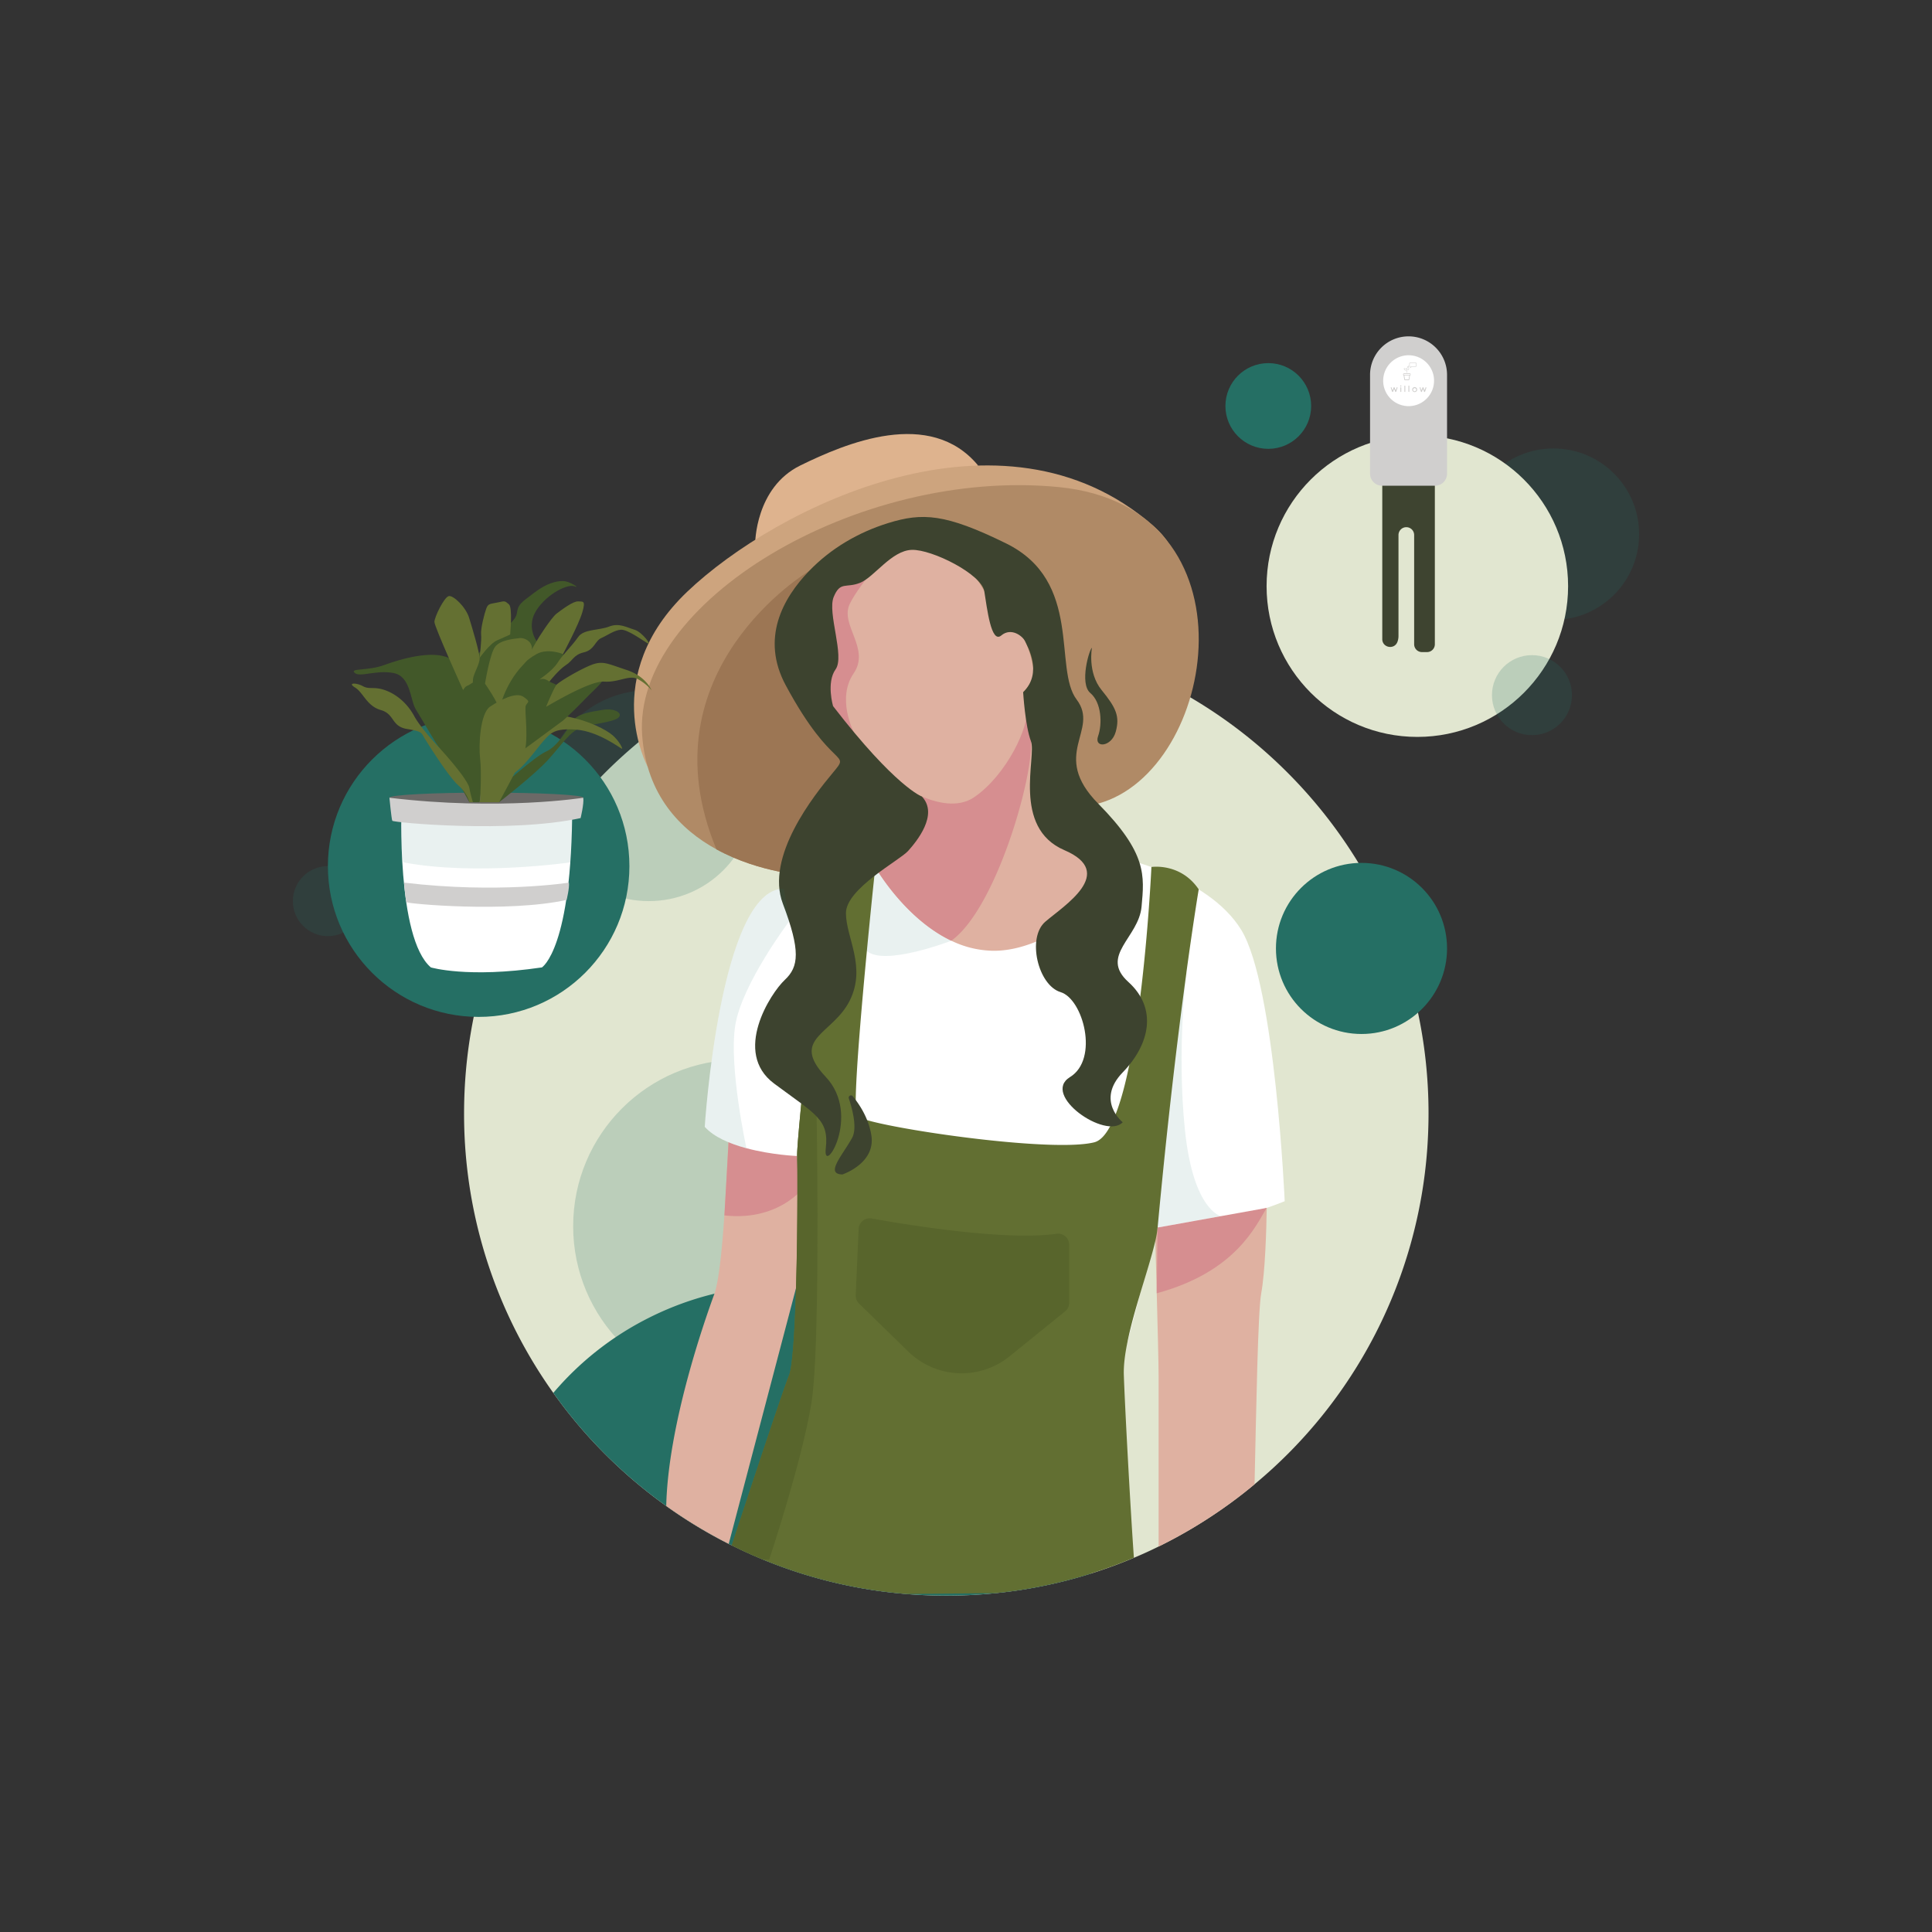 <svg xmlns="http://www.w3.org/2000/svg" viewBox="0 0 1920 1920"><rect x="0" y="0" width="1920" height="1920" fill="#333333" stroke="none"/><defs><style>.cls-1{fill:#e1e6d0;}.cls-10,.cls-2,.cls-3{fill:#256f64;}.cls-2{opacity:0.2;}.cls-4{fill:#dfb1a1;}.cls-5{fill:#deb38e;}.cls-6{fill:#cda47e;}.cls-7{fill:#b08a66;}.cls-8{fill:#d68e90;}.cls-9{fill:#fff;}.cls-10{opacity:0.1;}.cls-11{fill:#626f32;}.cls-12{fill:#9c7654;}.cls-13{fill:#58652c;}.cls-14{fill:#3d432f;}.cls-15{fill:#d0cfce;}.cls-16{fill:#6b6967;}.cls-17{fill:#425829;}.cls-18{fill:#647032;}.cls-19{fill:#3e4430;}</style></defs><g id="Layer_2" data-name="Layer 2"><path class="cls-1" d="M1419.66,1106.49c0,11.76-.45,23.37-1.25,34.92a477.69,477.69,0,0,1-171.7,333.66q-11.79,9.86-24.2,18.89-17.54,12.78-36.24,24c-11.34,6.78-23,13.15-34.92,19q-12.11,6-24.62,11.23-20.77,8.77-42.43,15.58a472.93,472.93,0,0,1-66.12,15.72q-14.59,2.4-29.52,3.87c-8.28.83-16.66,1.46-25.08,1.84-7.68.38-15.4.55-23.16.55q-19.45,0-38.5-1.53A475,475,0,0,1,758,1549.77h0c-1.43-.59-2.85-1.18-4.24-1.8q-13.47-5.7-26.54-12.21c-1-.45-1.95-.94-3-1.46-1.87-.94-3.79-2-5.66-2.92A474.36,474.36,0,0,1,663,1497.29a10.3,10.3,0,0,1-.9-.66,481.39,481.39,0,0,1-112.23-112.37q-13.56-19-25.21-39.29a476.86,476.86,0,0,1-63.47-238.48c0-148.47,67.5-281.14,173.51-369,1.25-1.08,2.5-2.09,3.79-3.09A477,477,0,0,1,772,657.75q18.06-6.84,36.73-12.14,10.27-2.93,20.69-5.39l2.68-.62c5.91-1.4,11.9-2.65,17.88-3.76a478.69,478.69,0,0,1,90.49-8.56q24.11,0,47.61,2.37c2.78.24,5.53.52,8.31.83,6.51.77,13,1.67,19.44,2.72a8.29,8.29,0,0,1,.87.13q20.82,3.3,41,8.42c5.36,1.29,10.64,2.75,15.9,4.28,3.09.87,6.15,1.77,9.18,2.75a14.7,14.7,0,0,1,1.81.59,477.63,477.63,0,0,1,174.2,98.87C1357.48,836.06,1419.66,964,1419.66,1106.49Z"/><circle class="cls-2" cx="735.17" cy="1218.61" r="165.57"/><circle class="cls-3" cx="1353.04" cy="942.55" r="85.02"/><path class="cls-3" d="M1084.3,1563.75a472.93,472.93,0,0,1-66.12,15.72q-14.59,2.4-29.52,3.87c-8.28.83-16.66,1.46-25.08,1.84-7.68.38-15.4.55-23.16.55q-19.45,0-38.5-1.53A475,475,0,0,1,758,1549.77h0c-1.43-.59-2.85-1.18-4.24-1.8q-13.47-5.7-26.54-12.21c-1-.45-1.95-.94-3-1.46-1.87-.94-3.79-2-5.66-2.92A474.36,474.36,0,0,1,663,1497.29a10.3,10.3,0,0,1-.9-.66,481.39,481.39,0,0,1-112.23-112.37,302,302,0,0,1,92.44-73.34c149-76.72,332.06-18.12,408.78,130.87A302.2,302.2,0,0,1,1084.3,1563.75Z"/><circle class="cls-2" cx="644.78" cy="790.73" r="104.79"/><path class="cls-4" d="M1259,1185.3s0,6-.14,15.13v0c-.34,22.16-1.53,63.12-5.49,85-3.24,17.77-4.9,112.33-6.61,189.64q-11.79,9.86-24.2,18.89-17.54,12.78-36.24,24c-11.34,6.78-23,13.15-34.92,19V1366.56c0-10.64-.87-45.21-1.84-81.34v-.11c-.46-17.77-1-35.92-1.39-51.82-.07-1.39-.11-2.78-.14-4.14-.11-3.09-.18-6.05-.25-8.9-.62-20.66-1-35-1-35Z"/><path class="cls-4" d="M822.45,1148.85c-.21,11-4.83,32.21-10.08,53.07-2.86,11.24-5.85,22.37-8.49,31.72-4,14.54-7.13,24.83-7.13,24.83l-5.77,22L724.2,1534.3c-1.87-.94-3.79-2-5.66-2.92A474.36,474.36,0,0,1,663,1497.29a10.3,10.3,0,0,1-.9-.66c1.77-80,37.49-182.55,47.65-210.27,4.69-12.79,7.89-45.56,10.12-78.49,1.21-17.77,2.15-35.58,2.88-50.39l.14-2.75c.39-7.58.7-14.26,1-19.58.31-6.26.59-10.68.84-12.52l1,.17,12.9,2.12c14.09,2.4,36.35,6.23,54.22,9.74,7.41,1.46,14,2.89,19.09,4.07a56.42,56.42,0,0,1,8.77,2.61C822,1142,822.59,1144.68,822.45,1148.85Z"/><path class="cls-5" d="M750.49,540s0-55.44,44.86-77.42,129-57.75,176.78.14C972.13,462.68,785.48,519.35,750.49,540Z"/><path class="cls-6" d="M643.5,761.63s-48.84-89.5,39.58-173.71,313.23-196.13,462.56-65.78S643.5,761.63,643.5,761.63Z"/><path class="cls-7" d="M1091.46,798.57c-94.49,25.77-223.27,56.2-270.61,67.26v0l-18.46,4.28S755.64,868,712,844.06v0c-35.71-19.54-69.34-53.63-73.8-113-9.8-131.91,213.33-266.64,414-247S1209.36,766.43,1091.46,798.57Z"/><path class="cls-8" d="M803,1175.07s-24.92,39.3-83.11,32.8l4.85-85.25,96,18.71Z"/><path class="cls-9" d="M1276.72,1193.74s-66.43,28-126.31,26.2l-35.57,134.72s-211.82,126.75-294.15-.48l-28.6-205.35s-25.24-1-50.28-7.74l-.52-.11c-16-4.34-31.83-11-40.91-21.16,0,0,15-236.72,78.59-236.72s82.33-26.79,82.33-26.79l247-5s91.67,17.75,125.35,73S1276.72,1193.74,1276.72,1193.74Z"/><path class="cls-10" d="M1213.37,1208.59s-27.63-5.51-35.84-86,1.52-156.2,1.52-156.2l-59,257.1,30.38-3.59Z"/><path class="cls-10" d="M945.41,934.86s-67.09,25.92-84.1,10-15.6-76.11-15.6-76.11l15.59-12.45Z"/><path class="cls-11" d="M1191.27,883.84v0s-4.93,29.25-12.24,82.63v.1l0,0v.17c-7.06,51.72-16.28,126.11-25.29,218.48q-1.67,16.9-3.3,34.64a107.29,107.29,0,0,1-2.29,13.35c-3.31,14.4-9.33,33.32-15.24,53,0,0,0,.07,0,.1-4.73,15.72-9.32,32-12.38,46.92,0,0,0,.1,0,.14-2.54,12.21-4,23.58-3.68,33.07,1,30,6.32,129.52,10,181.61a475.52,475.52,0,0,1-108.55,31.3q-14.59,2.4-29.52,3.87c-27.89.31-57.56.59-86.74.86A475,475,0,0,1,758,1549.77h0q-15.65-6.46-30.78-14c19.82-60.2,51.26-155.18,57-169.2,3.51-8.69,5.63-45.24,6.85-86.07,1-32.49,1.35-67.68,1.39-93.66.1-19.55-.07-33.87-.28-38-.1-1.74.14-6.26.66-13,0-.38,0-.8.07-1.22.73-9.32,1.95-22.53,3.41-38.15.21-1.84.38-3.72.56-5.63,6.71-68,18.43-175.29,22.46-212.12.84-7.72,1.36-12.31,1.43-12.86v0h.17l32-2.82,1.7-.13,12.66-1.12,2.54-.21s-.1.84-.24,2.37-.42,3.82-.7,6.75c-1.46,13.84-4.35,42-7.41,74.25-5.11,53.63-10.74,118.59-11.09,148.19-.14,8.8.21,14.46,1.18,15.79.87,1.18,4.49,2.64,10.26,4.31,40.45,11.55,186.2,31.82,225.54,22,5.88-1.46,11.16-7.2,15.93-16.1a101.46,101.46,0,0,0,5.53-12.14c5.14-13.14,9.6-30,13.42-48.65,4.42-21.35,8-45.14,11-68.55,8-64.37,10.92-126.17,11-128.19v0S1173.19,857.1,1191.27,883.84Z"/><path class="cls-4" d="M1129.85,858.79s-73,87-143.17,86.07a98.46,98.46,0,0,1-41.27-10c-45.73-21.71-74.52-71.29-75.63-73.21,0,0,0,0,0-.08s61.72-29.9,43.94-80.44c-7.6-21.64,9-39.35,30.46-52.5,28.64-17.56,65.91-27,65.91-27,.48,1,.89,2,1.3,2.89,6.26,14.12,8.52,22.31,13.26,32.09.82,1.7,1.71,3.45,2.71,5.26,7.07,13.12,5.18,65.51,37.94,85.15A465.5,465.5,0,0,0,1129.85,858.79Z"/><path class="cls-12" d="M869.75,756.38l-48.9,109.45v0l-18.46,4.28S755.64,868,712,844.06v0C638.09,666.48,804,567.5,804,567.5s24.58,25.56,25.73,45.8S869.75,756.38,869.75,756.38Z"/><path class="cls-8" d="M945.41,934.86c-45.73-21.71-74.52-71.29-75.63-73.21,0,0,0,0,0-.08s61.72-29.9,43.94-80.44c-7.6-21.64,9-39.35,30.46-52.5,28.67-11.3,54.24-19.93,67.21-24.16,5.7-1.85,9-2.89,9-2.89a251.42,251.42,0,0,1,4.26,35C1026.66,773.72,989.61,903.18,945.41,934.86Z"/><path class="cls-13" d="M811.88,1291v.1c-.73,44.66-2.37,84.58-5.63,104.13-9.88,59.16-41.88,154.8-41.88,154.8s-2.4-.11-6.4-.25h0q-15.65-6.46-30.78-14c19.82-60.2,51.26-155.18,57-169.2,3.51-8.69,5.63-45.24,6.85-86.07,1-32.49,1.35-67.68,1.39-93.66.1-19.55-.07-33.87-.28-38-.1-1.74.14-6.26.66-13,0-.38,0-.8.07-1.22.73-9.32,1.95-22.53,3.41-38.15.21-1.84.38-3.72.56-5.63h14.39s.14,6.85.32,18.57c.14,7.79.28,17.77.41,29.28v.91c.07,5.66.14,11.72.18,18,.14,13.59.24,28.58.28,44.23C812.47,1230.75,812.37,1261.88,811.88,1291Z"/><path class="cls-4" d="M1020.36,701.6c3.74,19.65-20.58,69.24-52.39,90.75s-84.21-19.64-84.21-19.64-56.12-63.63-62-83.28,13.31-29.93,5.83-63.61-10.3-48.66,7.48-48.66,32.75-24.32,53.33-34.61,62.68,12.16,80.45,30.87c7.27,7.66,16.6,27.23,25.31,49,21.61-4.84,29.2,23.28,32.71,40.78,2,10-4,18.69-10.08,24.59C1018.56,693.78,1019.78,698.53,1020.36,701.6Z"/><circle class="cls-3" cx="475.68" cy="860.77" r="149.82"/><path class="cls-8" d="M848.31,727.12s-17.07-33,0-57.85-14-48.14-3.79-69.19,43.93-57.53,43.93-57.53L803,603.37l9.85,72.78L839.11,743Z"/><path class="cls-14" d="M882.78,519.78C853,529,825.63,545,804,567.5c-26,27-48.21,66.9-23.15,113.52,46.78,87,65.49,64.55,46.78,87S760.27,851.3,778,898.08s15.91,62.68,1.87,75.78-52.1,72-10.61,102.92,54.75,35.55,51.39,64.55,36.11-32.74,0-71.1,6.94-42.1,23.78-75.79-3.74-62.68-3.74-87,53.33-52.39,61.75-61.75,30.51-36.07,13.85-54c0,0-26.39-9.57-88.42-90,0,0-6.83-23.39,2.53-36.49s-8.43-56.13-1.87-72,12.16-8.42,26.19-14,31.24-32.2,51.46-32.75,69.24,24.17,72,41.09,6.76,52.47,16.84,44,21.54.83,23.78,5.88,17.83,31.13-2,50.52c0,0,2,33.69,7.77,48.71s-19.21,85.75,33.18,108.21-.42,55.2-18.92,71.1-7.28,63.2,15.18,70,38.36,66.64,9.35,84.42,35.56,62.68,52.4,44.91c0,0-27.14-21.52,0-49.59s34.61-63.62,5.61-89.82,10.29-44,13.1-74.85,5.61-53-43-102.3,1.87-72.65-21.52-103.53S1076.51,577.6,999.79,540C939.36,510.31,916.66,509.34,882.78,519.78Z"/><circle class="cls-2" cx="325.85" cy="895.53" r="34.81"/><circle class="cls-2" cx="1543.75" cy="530.87" r="85.21"/><path class="cls-9" d="M399,799.67s-5.22,132.54,29.19,161.73c0,0,36.37,10.94,110.35,0,0,0,30.14-18.24,30.14-161.73Z"/><path class="cls-15" d="M565.36,877.13s-70.39,11.21-163.86,0c0,0,1.69,17.93,2.43,19.45s99.64,10.72,159.17-2.23C563.11,894.33,566.11,882.12,565.36,877.13Z"/><path class="cls-10" d="M399,799.67s83.91,8.22,169.65,0c0,0,1,41.1-1.5,57.3,0,0-94.41,13.69-166.39,0C400.71,857,396,827.56,399,799.67Z"/><path class="cls-16" d="M483.38,787.69c53.24,0,96.39,2.27,96.39,5.07s-42.88,6.91-96.12,6.91S387,795.55,387,792.76,430.14,787.69,483.38,787.69Z"/><path class="cls-15" d="M579.64,792.79S496.88,806,387,792.79c0,0,2,21.09,2.86,22.88S507,828.26,577,813C577,813,580.52,798.67,579.64,792.79Z"/><path class="cls-17" d="M437.24,743.88c-3.85-4.15-17.75-29-23.8-38.5s-5-33.4-22.61-36.59-33.2,4.7-38.39-.14,13-1.69,29.42-7.76,47.48-15,64.19-6.92S470,711.49,470,711.49s9.2,52.91,9.63,56.87-3,28.87-3,28.87H466.43Z"/><path class="cls-17" d="M496,797.23s35.15-27.12,49-42.48,21.44-27.85,32.44-31.62,31.15-5.27,36.78-9.66-3.11-10-15-8.06S573.52,709.2,568.77,717s-14.92,25-26.06,29.86S498,782,498,782Z"/><path class="cls-17" d="M498,698.32l15.8-59.2-7.91-13.3S473.14,648.05,472.27,654s-7.79,15.75-7.79,15.75l-4.21,16.18,32,25.57Z"/><path class="cls-18" d="M466.43,797.23s-1.62-8.56-11-16.79-29.21-39.85-33.1-46.11-1.95-7.24-17.84-9.87-12-14.82-26-18.81S361,688.2,352.87,683.26s1.31-4.94,7.79-1.34,10.71,0,22.06,4S404.79,699,411.6,711.56s25.63,32.27,25.63,32.27,27.25,29.64,29.2,39.19A117.7,117.7,0,0,0,470,797.18Z"/><path class="cls-18" d="M516.4,738.31c4.22-2.69,23.36-30.65,46.39-26.38s39.91,13.51,46.08,18.81,10.71,13.79,9.08,13.31-23.35-17.27-45.1-18.92-25.63,3.3-32.77,11.2-24,33.27-36,34.92S516.4,738.31,516.4,738.31Z"/><path class="cls-17" d="M556.63,645.85a7.07,7.07,0,0,1,2.89,8.12c-1.59,5.49-13.6,23.39-13.6,23.39l7.14,3.19s33.42-13.76,35.59-10.83,9-.05,10.38,3.79-5.48,8.78-18.74,22.39-20.77,20.2-20.77,20.2l-48.3,35.61s-4-32.91-5.89-35.59-9.25-27.88-9.68-30.22,9.7-22.83,12.2-24.44,16.12-12.94,20.82-12.2,11.35-11.94,14.06-9.88S556.63,645.85,556.63,645.85Z"/><path class="cls-17" d="M533.27,637.17s-10.81-14.57,0-31,31.15-26.14,37.61-23.5-4.62-5.26-11.42-5.26-16.3,2.19-28.87,11.85S515,600.19,513.72,609s-11.07,11.88-12.88,20.31,27.69,20,27.69,20Z"/><path class="cls-18" d="M460.27,685.9S431.72,623,431.72,618.08s9.73-24.7,14.27-25.69,16.88,10.87,20.15,21.4S476.4,647.72,476.63,654s-6.28,15.48-6.6,21.41l-.33,5.93S463.84,678.67,460.27,685.9Z"/><path class="cls-17" d="M454.14,720.06c-3.68-3.09,1.42-29.45,6.11-34.14s10.69-9.83,16.34-8.56c9.08,2,5.41,2,5.41,2l16,18.93s-17.08,20.91-16,43.06,0,49.37,0,49.37S459.41,724.45,454.14,720.06Z"/><path class="cls-18" d="M477.14,794.92s1.62-27,0-40.83,0-45.45,10.08-52,25.63-14.82,33.09-9.55,4.21,4.6,2.27,8.56,4.21,37.21-3.25,52S496,797.23,496,797.23H476.61Z"/><path class="cls-18" d="M507,630.59c0-1,2.59-26.86-1.3-30.07S502.12,597,495,598.64s-9.73.68-11.68,5.93-5.84,20.42-5.19,26S476.56,654,476.56,654s10-14.49,17.75-17.78S507,630.59,507,630.59Z"/><path class="cls-18" d="M533.27,637.17c.67-1.64,14.6-23.38,19.79-27.33s16.55-12.48,21.42-12.17,7.79-1.34,4.21,10.86S560.45,648.05,559.52,650c0,0-15.22-6.26-26.25,0s-13.63,10.87-13.63,10.87Z"/><path class="cls-18" d="M496,705.37c.05,1,4.54-24.37,23.68-44.46s2.6-27.53-3.24-26.78-18.8,1.76-24.18,8.34S482,679.41,482,679.41,495.64,698.76,496,705.37Z"/><path class="cls-18" d="M542.68,702.38c2.27-1,43.15-26,57.75-25s25-7.25,33.74-2.31a47.09,47.09,0,0,1,13.31,10.85s-5.52-13.83-24.66-20.09-23.69-9.55-35.36-4.94-31.8,16.61-34.4,19.66S542.68,702.38,542.68,702.38Z"/><path class="cls-18" d="M536.19,675.38c-2.29,1.08,12.37-8,17.85-16.65s14.92-17.38,20.44-25.56,20.76-6.53,30.82-10.49,17.84,1,25.31,3.14,18.17,16.57,12.65,13.3-19.79-13.78-26.28-13.3-13.31,5.54-19.48,8.29-6.89,11.79-17.23,14.18-11,8.32-17.81,12.6-16.54,16.47-16.54,16.47S541.06,673.07,536.19,675.38Z"/><path class="cls-8" d="M1258.8,1200.41c-10.63,17.38-30.5,63.56-109.28,84.82l.89-65.3Z"/><path class="cls-10" d="M741.81,1141.09l-.52-.11c-16-4.34-31.83-11-40.91-21.16,0,0,15-236.72,78.59-236.72l5.3,32.53s-47,62.28-53.58,103.38S741.81,1141.09,741.81,1141.09Z"/><circle class="cls-1" cx="1408.54" cy="582.52" r="149.82"/><circle class="cls-3" cx="1260.41" cy="403.46" r="42.6"/><circle class="cls-2" cx="1522.45" cy="690.83" r="39.76"/><path class="cls-13" d="M866.27,1210.91c34.59,6.24,133.05,22.5,183.77,15.19a11,11,0,0,1,12.49,10.91v57.66a11,11,0,0,1-4.08,8.56l-55.1,44.63a75.81,75.81,0,0,1-100.63-4.62l-49-47.77a11,11,0,0,1-3.32-8.37l2.92-65.84A11,11,0,0,1,866.27,1210.91Z"/><path class="cls-19" d="M1373.69,475.23V635.14c0,8.54,11.8,10.85,15,2.91a16.22,16.22,0,0,0,1.11-6.12V531.69a7.79,7.79,0,0,1,7.79-7.78h0a7.79,7.79,0,0,1,7.78,7.78V640.26a7.78,7.78,0,0,0,7.79,7.78h5a7.78,7.78,0,0,0,7.78-7.78v-165a7.78,7.78,0,0,0-7.78-7.77h-36.66A7.78,7.78,0,0,0,1373.69,475.23Z"/><path class="cls-15" d="M1399.8,334.27h0a38.25,38.25,0,0,1,38.26,38.25v98.24a11.94,11.94,0,0,1-11.94,11.93h-52.64a11.94,11.94,0,0,1-11.94-11.93V372.53a38.25,38.25,0,0,1,38.25-38.26Z"/><circle class="cls-9" cx="1399.8" cy="378.3" r="25.3" transform="translate(802.17 1699.43) rotate(-80.78)"/><path class="cls-15" d="M1382.52,384.85h0a.43.43,0,0,1,.41.29l.58,1.91a.44.44,0,0,0,.54.28.46.46,0,0,0,.28-.28l.64-1.92a.41.41,0,0,1,.41-.29h.16a.42.42,0,0,1,.41.29l.63,1.91a.43.43,0,0,0,.82,0l.58-1.9a.44.44,0,0,1,.41-.29h0a.43.43,0,0,1,.43.43.34.34,0,0,1,0,.14l-1.29,3.82a.41.41,0,0,1-.4.29h-.2a.42.42,0,0,1-.41-.29l-.62-1.92a.43.43,0,0,0-.54-.27.42.42,0,0,0-.28.27l-.62,1.92a.42.42,0,0,1-.41.29h-.21a.42.42,0,0,1-.4-.29l-1.29-3.82a.43.43,0,0,1,.27-.54Z"/><path class="cls-15" d="M1391.59,383.53a.55.55,0,0,1,.54-.53.53.53,0,0,1,.53.53.51.51,0,0,1-.1.32.53.53,0,0,1-1-.32Zm.54,1.32h0a.45.45,0,0,1,.45.45v3.79a.45.45,0,0,1-.45.44h0a.45.45,0,0,1-.45-.44V385.3a.45.45,0,0,1,.45-.45Z"/><path class="cls-15" d="M1396.13,383.21h0a.44.44,0,0,1,.44.44h0v5.44a.44.44,0,0,1-.44.44h0a.44.44,0,0,1-.45-.44h0v-5.44a.44.44,0,0,1,.44-.44Z"/><path class="cls-15" d="M1400.13,383.21h0a.44.44,0,0,1,.44.44h0v5.44a.44.44,0,0,1-.44.44h0a.45.45,0,0,1-.45-.44v-5.44A.44.44,0,0,1,1400.13,383.21Z"/><path class="cls-15" d="M1403.43,387.19a2.46,2.46,0,1,1,2.47,2.45h0A2.49,2.49,0,0,1,1403.43,387.19Zm4,0a1.57,1.57,0,1,0-1.56,1.67,1.63,1.63,0,0,0,1.56-1.67Z"/><path class="cls-15" d="M1411.23,384.85h0a.44.44,0,0,1,.41.29l.58,1.91a.43.43,0,0,0,.54.28.44.44,0,0,0,.27-.28l.64-1.92a.42.42,0,0,1,.41-.29h.14a.41.41,0,0,1,.41.29l.64,1.91a.42.42,0,0,0,.53.28.41.41,0,0,0,.28-.28l.58-1.9a.44.44,0,0,1,.41-.29h0a.43.43,0,0,1,.43.43.34.34,0,0,1,0,.14l-1.29,3.82a.41.41,0,0,1-.4.29h-.2a.42.42,0,0,1-.41-.29l-.62-1.92a.43.43,0,0,0-.54-.27.42.42,0,0,0-.28.27l-.63,1.92a.4.4,0,0,1-.4.29h-.21a.42.42,0,0,1-.4-.29l-1.29-3.82a.43.43,0,0,1,.27-.54Z"/><path class="cls-15" d="M1401.21,371.48a.81.81,0,0,0-.6-.29h-5.06a.81.81,0,0,0-.8.79.68.68,0,0,0,0,.14l.16,1,.68,4.08a.79.79,0,0,0,.78.66h3.41a.78.78,0,0,0,.78-.67l.65-4.06.15-1A.75.75,0,0,0,1401.21,371.48Zm.13.95a.18.18,0,0,1-.17.17h-.55l-.08.51-.63,3.94a.11.11,0,0,1-.1.09h-3.42a.1.1,0,0,1-.1-.08l-.66-4-.09-.51h-.44a.17.17,0,0,1-.16-.17v-.58a.17.17,0,0,1,.16-.17h6.07a.17.17,0,0,1,.17.16h0Z"/><path class="cls-15" d="M1401.17,371.16h-6.07a.69.69,0,0,0-.68.69v.58a.68.68,0,0,0,.51.66l.17,0h6.14a.68.68,0,0,0,.61-.68v-.58a.68.68,0,0,0-.68-.69Zm0,1.44h-6.07a.17.17,0,0,1-.16-.17v-.58a.17.17,0,0,1,.16-.17h6.07a.17.17,0,0,1,.17.17h0v.58a.18.18,0,0,1-.17.17Z"/><path class="cls-15" d="M1398.28,370.49v-2.22a.23.23,0,0,0-.23-.22h0a2.36,2.36,0,0,1-2.52-1.77l-.21.27a4.8,4.8,0,0,1,1.69.13,1.59,1.59,0,0,1,1,.81.21.21,0,0,0,.23.16.22.22,0,0,0,.18-.21,6.3,6.3,0,0,1,1.36-3.65l-.36-.1a18.54,18.54,0,0,1,.39,2.57,1.45,1.45,0,0,1-.16,1,.47.47,0,0,1-.61.15.21.21,0,0,0-.29.07.24.24,0,0,0,.08.3.85.85,0,0,0,.83,0,1.1,1.1,0,0,0,.55-.73,3.3,3.3,0,0,0,0-1c0-.39-.09-.78-.14-1.16s-.15-.88-.25-1.31a.21.21,0,0,0-.36-.09,6.85,6.85,0,0,0-1.49,3.95l.43-.06a2,2,0,0,0-1.19-1.08,4.61,4.61,0,0,0-1.88-.18.22.22,0,0,0-.22.22.43.43,0,0,0,0,0,2.82,2.82,0,0,0,2.14,2,2.77,2.77,0,0,0,.91,0l-.28-.21v2.22a.22.22,0,0,0,.22.22.21.21,0,0,0,.21-.22Z"/><path class="cls-15" d="M1406.85,360.43h-5.48a.83.83,0,0,0-.83.83v2.38a.83.83,0,0,0,.77.83v.65a.39.39,0,0,0,.24.37.41.41,0,0,0,.16,0,.4.4,0,0,0,.29-.12l.92-.92h3.94a.83.83,0,0,0,.83-.83v-2.38a.84.84,0,0,0-.83-.84Zm.4,3.2a.4.4,0,0,1-.4.4h-4.11l-.43.43-.58.58v-1h-.42a.4.4,0,0,1-.34-.4v-2.38a.4.4,0,0,1,.4-.4h5.48a.4.4,0,0,1,.4.4h0Z"/><path class="cls-14" d="M1085.16,643.74c-2.52,1.33-12.74,35.61-1.59,45s12,30.68,7.7,42.82,13.28,11.08,17.53-4.32.29-23.9-14-41.42S1085.16,643.74,1085.16,643.74Z"/><path class="cls-14" d="M837.12,1167.17s33.32-10.91,28.81-39c-2.74-17-11.8-30.67-18.5-38.78a2.26,2.26,0,0,0-3.87,2.19c3.83,11.57,8.44,29.91,3.21,39.3C836.79,1148.84,819.88,1166.66,837.12,1167.17Z"/></g></svg>